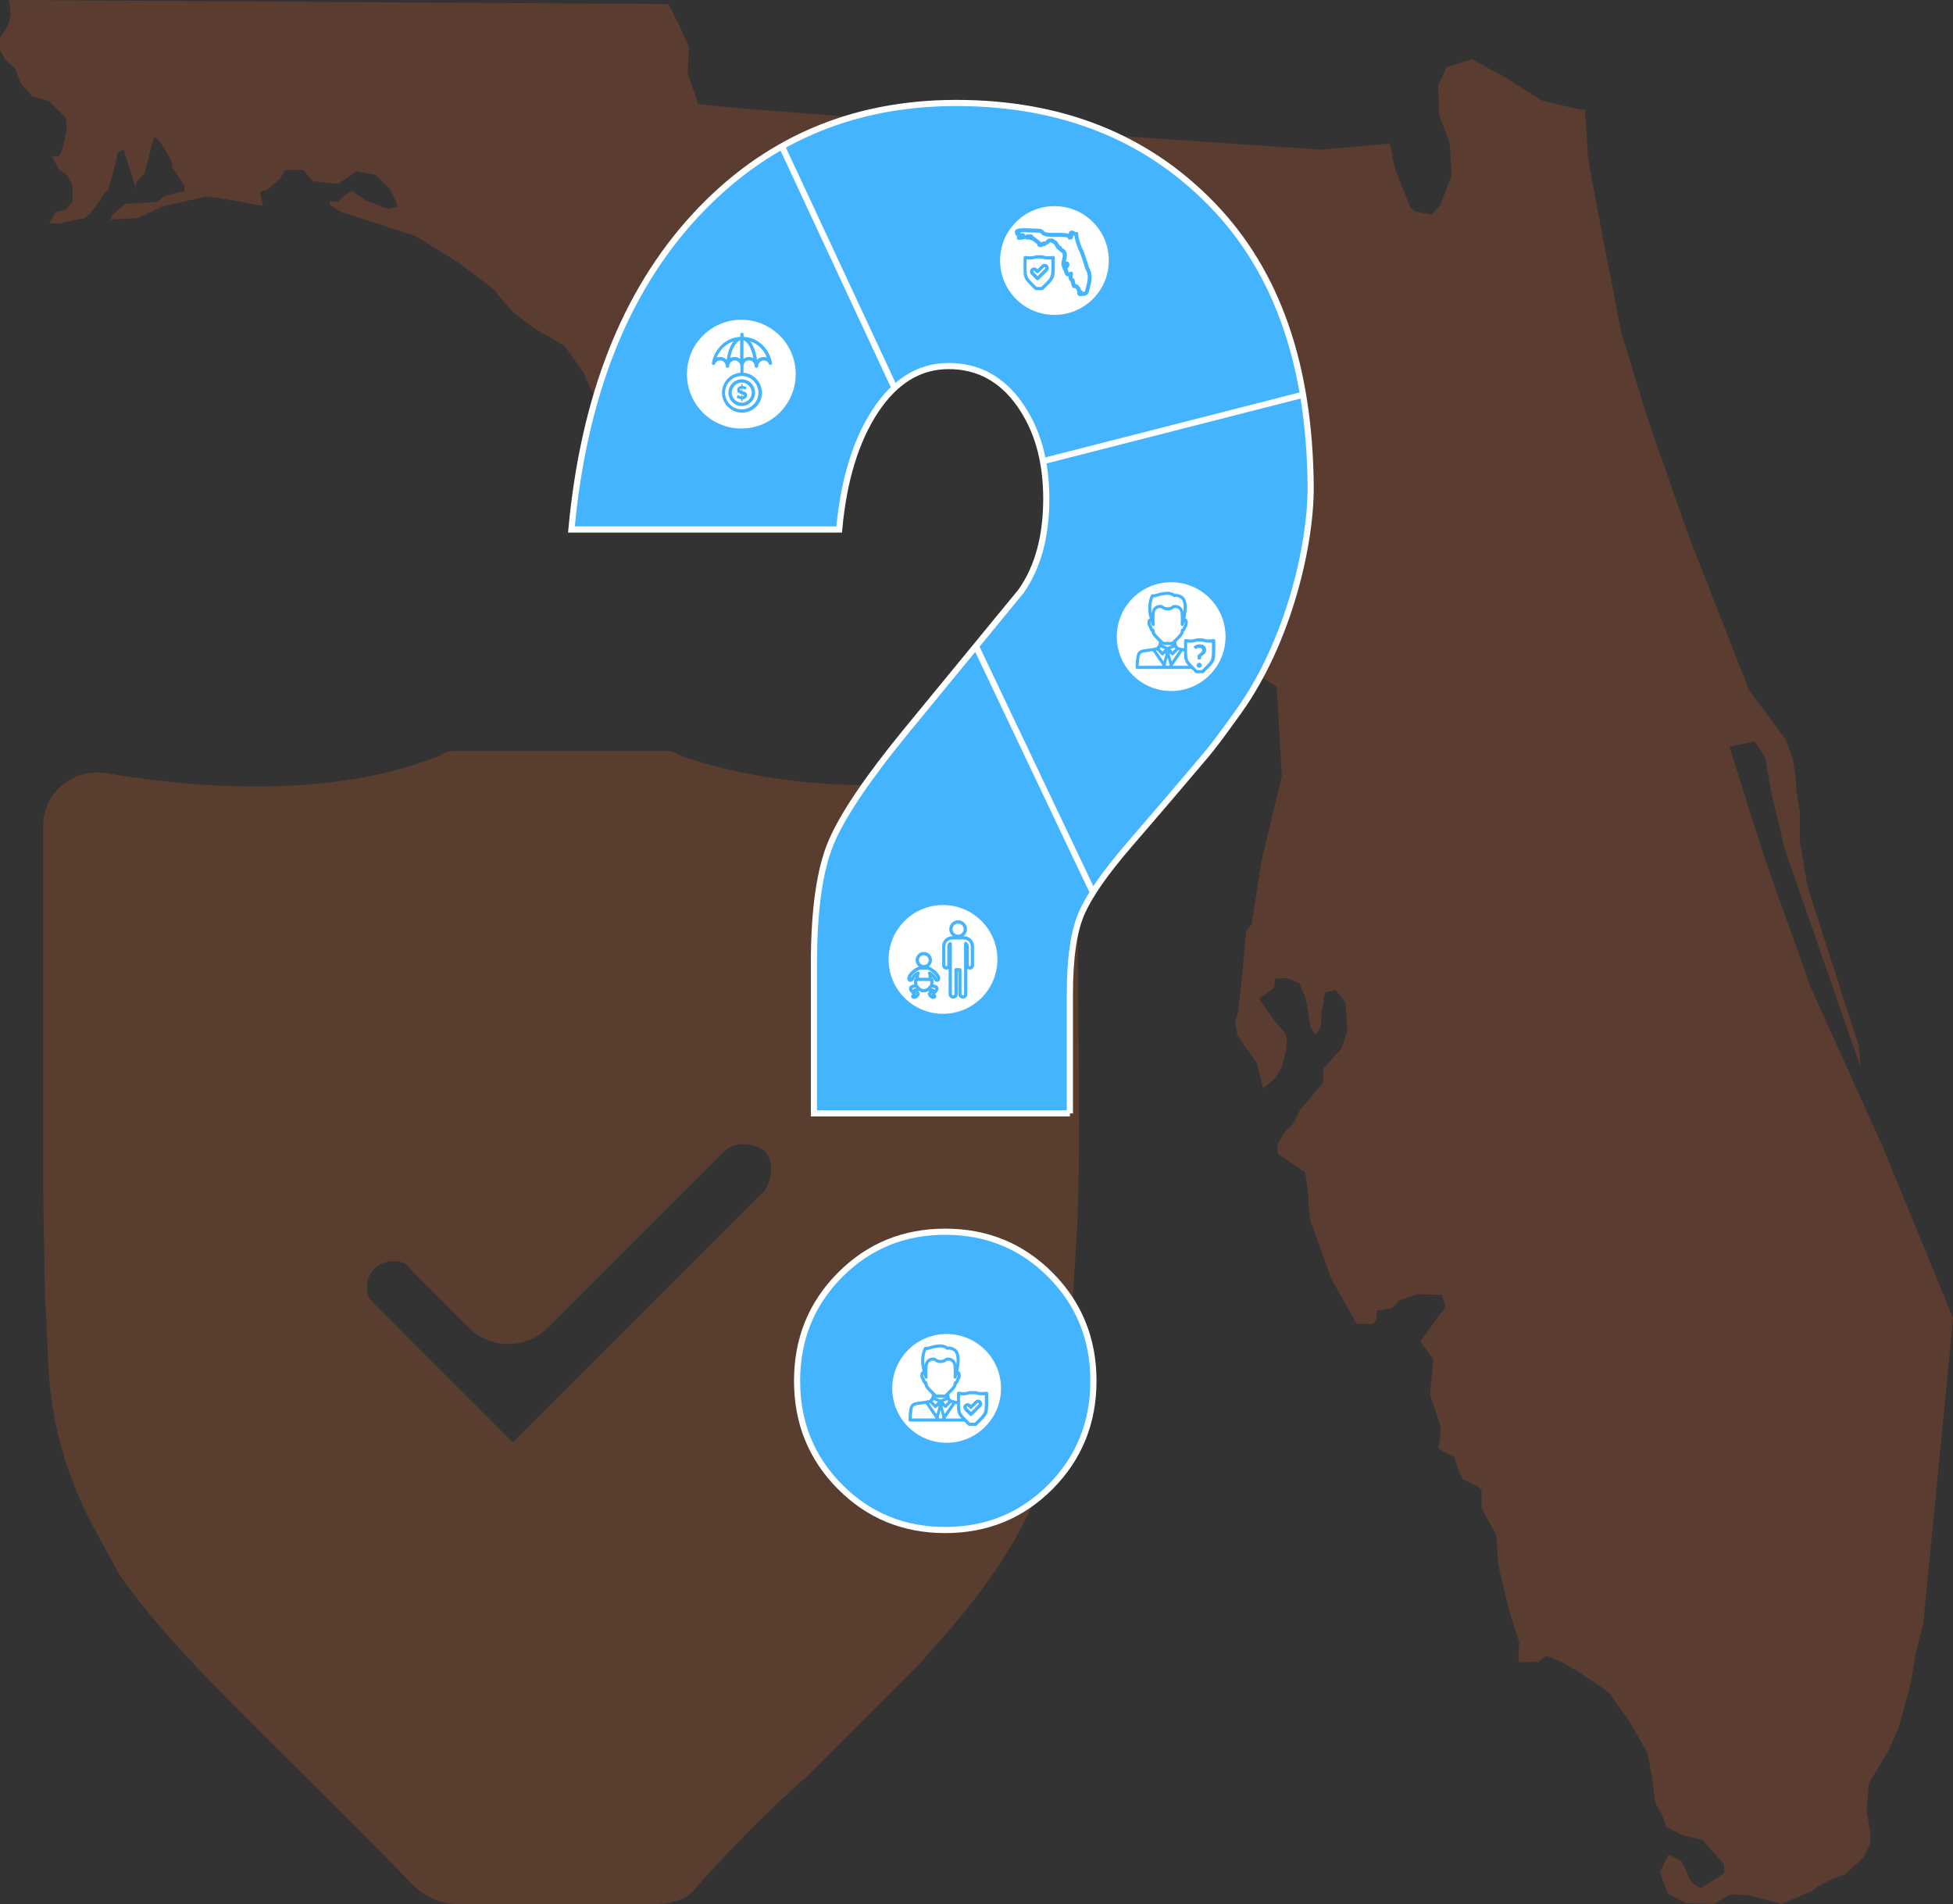 <svg width="952" height="928" viewBox="0 0 952 928" fill="none" xmlns="http://www.w3.org/2000/svg">
<rect x="0" y="0" width="952" height="928" fill="#333333" stroke="none"/>
<g opacity="0.2">
<path d="M100.16 128.73C100.28 129.1 100.38 129.35 100.38 129.35L100.16 128.73Z" fill="#F36522"/>
<path d="M918.041 559.617L882.783 481.518L860.213 418.405L843.048 363.967L855.267 361.34L860.443 369.235L863.26 385.541L869.844 413.414L906.98 520.178L906.041 509.655L881.124 432.336L877.367 410.246V395.524C877.367 395.524 875.489 386.057 875.489 382.373C875.489 378.69 873.611 368.695 873.611 368.695L870.324 360.284L852.461 336.094L822.837 260.359L803.565 205.129L790.396 162.522L783.342 126.226C783.342 126.226 773.941 78.363 773.941 75.208C773.941 72.052 772.532 53.646 772.532 53.646L766.418 52.59L751.371 48.907L733.977 37.856L717.521 28.917L705.303 32.6L701.066 41.539L701.536 56.262L706.711 69.94L707.65 85.718L702.005 99.925L697.769 104.664L689.776 103.08L687.428 100.981L679.905 82.047L677.557 69.952L643.708 72.928C643.708 72.928 340.002 52.59 340.002 50.49C340.002 48.391 335.295 36.284 335.295 36.284C335.295 36.284 335.765 24.717 335.765 23.133C335.765 21.55 325.894 1.98 325.894 1.98L4.313 0L5.252 6.839C5.252 6.839 4.783 8.411 4.313 10.787C3.844 13.162 0 18.154 0 18.154V24.465L2.632 29.193L7.381 33.404L10.198 40.771L15.604 46.819L24.066 49.447L32.059 57.342L32.528 62.597C32.528 62.597 30.65 74.692 28.772 75.748C26.894 76.803 25.016 75.748 25.016 75.748L28.772 82.587L32.528 85.215L35.345 90.47V98.365L32.059 102.049L26.883 103.632L24.066 108.888H28.772L41.46 106.26L43.808 104.16C43.808 104.16 49.453 97.321 49.922 95.749C50.392 94.177 52.74 92.594 52.74 92.594C52.74 92.594 56.976 77.871 56.976 76.287V74.704L60.263 72.94L66.607 92.882C66.279 91.73 65.832 89.51 66.847 88.37C68.256 86.786 70.603 84.159 70.603 84.159L73.421 72.928L74.829 67.852C74.829 67.852 75.299 64.337 80.474 72.928C85.65 81.519 83.761 81.003 83.761 81.003L89.876 90.47V93.098L79.765 95.725L76.707 98.353L60.962 99.409L54.618 104.928L53.908 107.028L67.306 106.236L79.055 100.717C79.055 100.717 97.388 96.505 99.507 95.977C101.625 95.449 113.843 97.813 115.722 98.077C117.6 98.341 128.18 100.441 128.18 100.441L126.772 93.602C131.707 91.238 126.772 95.437 131.707 91.238L136.643 87.026L138.99 82.815H147.693L152.628 88.334L164.618 89.654L173.79 83.607L182.962 85.178L189.775 91.754L193.302 98.857V100.957L188.836 101.749L178.725 97.801L171.442 93.062L167.686 95.425L165.098 98.317H160.861L160.621 99.637L165.797 103.056L202.704 115.151C202.704 115.151 222.446 127.246 223.155 127.774C223.865 128.302 241.259 141.188 241.489 141.98C241.729 142.772 250.191 152.239 250.191 152.239L260.062 159.87L269.704 165.389L275.109 168.545L284.51 181.696L287.327 188.271L291.564 196.682L292.503 206.677L291.095 208.249C291.095 208.249 291.564 211.932 292.503 212.196C293.442 212.46 301.435 212.988 301.435 212.988L311.077 215.556L313.195 217.452L313.435 208.249C313.435 208.249 316.023 206.677 316.722 206.677C317.421 206.677 324.944 211.932 327.062 208.777L329.181 205.621C329.181 205.621 331.998 196.946 336.464 194.318C340.93 191.691 343.277 190.623 343.277 190.623L345.155 197.474L345.625 202.993C345.625 202.993 355.496 197.738 356.435 197.21C357.374 196.682 381.112 179.332 381.112 179.332L398.976 171.437L408.378 175.648C408.378 175.648 410.725 177.22 410.965 175.384C411.206 173.549 408.618 164.598 408.618 164.598L405.56 154.867L412.145 147.763L427.421 146.18L433.066 148.543L445.055 145.652L448.811 144.596L457.274 146.18L459.621 154.591C459.621 154.591 471.61 159.066 473.489 160.11C475.367 161.166 494.41 169.049 494.41 169.049L505.689 183.255L508.277 196.934L516.27 206.929L523.553 212.448L524.962 213.768L526.61 217.452L530.847 244.281L543.775 245.864C543.775 245.864 554.356 250.604 554.585 251.384C554.815 252.164 561.399 264.534 561.399 264.534L571.739 277.157C571.739 277.157 577.144 284.788 577.144 286.624C577.144 288.46 586.546 294.771 586.546 294.771L593.829 292.407L602.051 296.355L609.804 312.133L614.029 329.231L622.263 334.75L624.85 378.138L614.979 419.425L610.044 450.718L607.456 453.609L604.639 484.11L603.46 493.841L602.051 498.052L603.23 504.627L606.048 508.839L612.632 518.042L615.689 530.401L621.564 525.661C621.564 525.661 624.621 520.406 624.85 519.614C625.08 518.822 626.969 511.983 626.969 511.983C626.969 511.983 627.438 505.671 626.728 504.088C626.019 502.504 623.442 500.404 621.083 497.248C618.736 494.093 613.8 486.725 613.8 486.725L621.083 481.47L621.553 476.995L627.111 476.731L633.302 479.094L636.588 486.989L638.707 500.14L640.825 504.088C642.474 503.56 643.883 500.14 643.883 500.14L644.123 493.565L646.001 483.57L651.176 482.514L655.883 488.825L656.822 502.24L654.005 510.915L645.073 520.91C645.073 520.91 645.313 526.957 644.603 528.013C643.893 529.069 633.793 540.899 633.793 540.899L630.037 548.267L626.281 551.686L622.754 557.733C622.754 557.733 622.284 562.209 623.693 562.989C625.101 563.781 636.152 571.4 636.152 571.4L637.8 582.451V587.706L638.74 595.073L649.08 623.474L661.299 645.3H669.291L670.94 642.936L671.18 638.724L678.464 637.669L682.22 633.721L690.442 630.829L702.901 631.093L704.549 637.141L692.331 653.711L698.206 661.858L698.675 663.178L697.026 679.484L702.202 695.262L701.962 701.573L701.023 705.521C701.023 705.521 702.431 707.105 703.141 707.357C703.851 707.621 709.015 710.248 709.015 710.248L710.195 714.724L713.012 721.035L720.764 724.719L722.173 726.039V735.11L729.347 748.128L730.406 763.115L735.691 785.204L740.626 800.586C740.626 800.586 739.567 809.657 740.626 810.053C741.686 810.449 745.562 810.053 745.562 810.053H749.799L753.675 806.898L761.078 810.053L768.132 814.001C768.132 814.001 784.707 824.656 785.057 825.831C785.406 827.019 793.868 838.454 793.868 838.454L803.04 854.232L805.159 865.667L806.917 878.686L810.444 885.393L812.202 890.516L820.315 894.464L829.836 896.828L840.417 908.658V913.002C840.417 913.002 829.836 920.105 828.777 920.105C827.718 920.105 824.191 917.345 823.492 915.365C822.782 913.398 819.616 907.086 819.616 907.086L813.272 903.931L809.046 912.606L812.922 922.865L821.734 927.604L835.481 928L843.594 923.261L852.057 923.656L868.272 928L883.438 921.689C883.438 921.689 884.847 919.721 890.143 917.345L895.428 914.982L899.664 913.41L908.476 905.131L911.654 898.423V893.684L909.896 882.249L910.955 869.231L920.826 852.66L925.412 842.402L928.229 832.143L931.406 820.312L933.874 805.722L935.632 798.618L937.39 792.307L948.32 681.068L952 642.408L917.998 559.569L918.041 559.617Z" fill="#F36522"/>
</g>
<path opacity="0.2" d="M525.085 402.604C525.085 385.381 510 372.447 494.929 376.763C430.299 387.525 374.304 383.223 331.209 368.145C329.063 366 324.759 366 322.587 366H223.497C221.352 366 217.034 366 214.876 368.145C171.794 385.368 115.786 387.525 51.156 376.763C33.926 374.618 21 387.525 21 402.604V579.174L21.951 632.924C22.735 644.675 23.107 655.579 23.57 665.854C24.829 693.429 32.551 720.259 45.708 744.52L57.619 766.508C85.617 807.401 128.712 844.004 201.937 919.382C206.241 923.685 214.863 928 221.326 928H320.416C326.879 928 335.488 925.855 339.805 919.382C359.194 897.857 376.424 880.634 393.654 865.556L447.504 811.729C490.586 764.35 512.133 732.062 520.742 667.472L525.046 598.568C527.192 551.201 525.046 488.757 525.046 402.629L525.085 402.604ZM372.685 580.304L249.902 703.036L183.126 636.276C178.822 631.973 178.822 629.816 178.822 627.658C178.822 621.198 183.126 614.75 191.748 614.75C193.907 614.75 198.224 614.75 200.37 619.04L228.367 647.026C239.147 657.788 256.378 657.788 267.145 647.026L353.309 560.911C357.613 556.596 366.222 556.596 372.698 560.911C377.002 565.201 377.002 573.818 372.698 580.292L372.685 580.304Z" fill="#F36522"/>
<path d="M521.52 542.67H396.75V469.82C396.75 443.28 399.62 423.36 405.36 410.08C411.1 396.8 423.28 378.84 441.88 356.17L497.71 288.18C505.91 276.53 510.02 261.47 510.02 243.02C510.02 224.57 505.64 209.18 496.88 196.87C488.12 184.56 476.63 178.41 462.41 178.41C448.19 178.41 436.28 185.71 426.7 200.27C417.12 214.85 411.24 234.11 409.06 258.07H278.54C284.55 193.32 304.53 142.49 338.46 105.56C372.39 68.65 414.93 50.19 466.1 50.19C517.27 50.19 558.85 66.71 590.87 99.74C622.88 132.77 638.33 178.42 638.89 236.7C639.17 265.49 628.04 312.81 604 346.47C594.93 359.17 590.73 364.6 588 367.84C574.86 383.37 562.41 397.95 550.64 411.55C538.88 425.16 531.08 436.34 527.26 445.08C523.42 453.82 521.52 466.93 521.52 484.4V542.68V542.67ZM409.47 724.67C395.51 710.63 388.54 693.41 388.54 673.04C388.54 652.67 395.51 635.45 409.47 621.41C423.42 607.37 440.53 600.34 460.77 600.34C481.01 600.34 498.11 607.37 512.07 621.41C526.02 635.45 533 652.67 533 673.04C533 693.41 526.01 710.63 512.07 724.67C498.11 738.71 481.01 745.73 460.77 745.73C440.53 745.73 423.41 738.71 409.47 724.67Z" fill="#45B4FE" stroke="white" stroke-width="3" stroke-miterlimit="10"/>
<path d="M436 189L381 71" stroke="white" stroke-width="3" stroke-miterlimit="10"/>
<path d="M509.5 224.5L635.05 192.42" stroke="white" stroke-width="3" stroke-miterlimit="10"/>
<path d="M475.5 314.5L533 435.5" stroke="white" stroke-width="3" stroke-miterlimit="10"/>
<path d="M461.44 704.18C476.617 704.18 488.92 691.877 488.92 676.7C488.92 661.523 476.617 649.22 461.44 649.22C446.263 649.22 433.96 661.523 433.96 676.7C433.96 691.877 446.263 704.18 461.44 704.18Z" fill="white" stroke="#45B4FE" stroke-width="1.94" stroke-miterlimit="10"/>
<path d="M470.42 691.43V691.37H461.08L461.01 691.13L465.71 684.23C466.18 684.31 466.7 684.39 467.27 684.47L467.54 684.51V682.99L467.33 682.96C466.64 682.87 466.04 682.77 465.5 682.67C464.61 682.5 463.95 682.31 463.54 682.11L463.04 681.44C463.02 681.37 462.99 681.31 462.97 681.23C462.85 680.8 462.76 680.24 462.72 679.63L462.8 679.56C464.64 677.79 466.17 676.23 466.28 675.01L466.31 674.68C466.6 674.56 466.96 674.28 467.18 673.64L467.25 673.45C467.47 672.82 467.49 672.76 467.88 672.14C468.4 671.31 468.47 669.76 468.02 668.94C467.82 668.58 467.52 668.35 467.16 668.27C467.28 667.69 467.37 667.13 467.44 666.62C468.37 661.14 467.55 658.04 464.85 656.85C464 656.48 463.21 656.29 462.5 656.29C462.3 656.29 462.1 656.31 461.93 656.34C461.31 655.84 460.2 655.25 458.34 655.25C457.89 655.25 457.41 655.28 456.91 655.35C454.91 655.62 453.78 655.98 452.96 656.24C452.17 656.49 451.82 656.59 451.28 656.46C450.96 656.38 450.62 656.53 450.45 656.82C450.38 656.95 449.72 658.13 449.41 659.64C448.79 662.63 448.89 665.38 449.74 668.28C449.4 668.37 449.12 668.6 448.93 668.94C448.48 669.76 448.55 671.31 449.07 672.14C449.46 672.75 449.48 672.82 449.7 673.46L449.76 673.63C449.98 674.27 450.35 674.55 450.63 674.67C450.64 674.79 450.65 674.9 450.66 675C450.77 676.22 452.3 677.78 454.14 679.55L454.22 679.63C454.19 680.18 454.11 680.69 454.01 681.1L453.18 682.21C452.77 682.37 452.18 682.53 451.44 682.67C451.03 682.75 450.58 682.83 450.06 682.9L447.84 683.18C444.13 683.61 443.6 684.77 443.18 687.51C442.9 689.36 442.87 691.68 442.87 692.12C442.87 692.32 442.95 692.51 443.09 692.65C443.23 692.79 443.42 692.87 443.62 692.87H470.75L470.4 691.43H470.42ZM459.67 685.37L460.31 686.03C460.44 686.17 460.64 686.25 460.85 686.25C461.06 686.25 461.25 686.17 461.39 686.03L463.63 683.74C463.79 683.79 463.95 683.84 464.13 683.89L460.48 689.24L459.45 685.58L459.67 685.38V685.37ZM460.3 683.67L459.81 683.24L461.83 682.4C461.88 682.5 461.93 682.58 461.98 682.66C462 682.69 462.02 682.72 462.04 682.75C462.1 682.83 462.16 682.91 462.24 683L460.84 684.44L460.54 684.13C460.51 683.96 460.43 683.8 460.3 683.68V683.67ZM457.11 683.26L455.97 684.43L454.64 683.07L454.7 683.01C454.78 682.92 454.86 682.83 454.94 682.71L454.98 682.65C455.03 682.58 455.07 682.5 455.12 682.41L457.1 683.27L457.11 683.26ZM456.51 686.03L457.2 685.32L457.49 685.63L456.48 689.24L452.83 683.89C452.97 683.85 453.1 683.82 453.22 683.78L455.42 686.04C455.55 686.18 455.75 686.26 455.95 686.26C456.16 686.26 456.35 686.18 456.49 686.04L456.51 686.03ZM451.24 673.25C451.24 673.25 451.21 673.18 451.19 673.13L451.13 672.96C450.88 672.24 450.82 672.07 450.35 671.32C450.12 670.95 450.11 670.17 450.18 669.81C450.42 670.68 450.63 671.3 450.69 671.48C450.8 671.78 451.09 671.97 451.41 671.97C451.82 671.97 452.16 671.63 452.16 671.22C452.16 671.17 452.16 671.1 452.14 671.06C452.1 670.52 451.84 666.26 452.48 664.62C452.87 663.62 453.95 663.16 454.79 663.16C455.13 663.16 455.43 663.24 455.56 663.37C456.47 664.24 457.81 664.34 458.34 664.34C458.41 664.34 458.46 664.34 458.48 664.34C458.51 664.34 458.56 664.34 458.63 664.34C459.16 664.34 460.5 664.25 461.41 663.37C461.54 663.24 461.84 663.16 462.18 663.16C462.9 663.16 463.66 663.49 464.11 663.99L464.41 664.43C464.44 664.49 464.47 664.55 464.5 664.61C465.18 666.35 464.83 671.11 464.83 671.16C464.8 671.53 465.05 671.87 465.42 671.95C465.79 672.03 466.16 671.82 466.29 671.46C466.35 671.29 466.56 670.68 466.79 669.83C466.85 670.2 466.86 670.93 466.63 671.3C466.16 672.04 466.09 672.22 465.85 672.93L465.79 673.11C465.79 673.11 465.76 673.2 465.74 673.23C465.56 673.21 465.36 673.26 465.21 673.37C465.04 673.5 464.92 673.69 464.9 673.9C464.86 674.26 464.83 674.58 464.81 674.83C464.74 675.59 462.67 677.58 461.78 678.44C461.35 678.85 460.99 679.2 460.77 679.45C460.59 679.65 460.33 679.75 459.94 679.75C459.74 679.75 459.55 679.73 459.39 679.71C459.27 679.7 459.17 679.68 459.1 679.68L458.52 679.65H458.5H458.46L457.9 679.68C457.82 679.68 457.72 679.69 457.6 679.71C457.44 679.73 457.25 679.75 457.06 679.75C456.67 679.75 456.41 679.66 456.23 679.45C456.02 679.21 455.69 678.89 455.23 678.45L455.21 678.43C454.33 677.58 452.26 675.59 452.19 674.83C452.17 674.58 452.14 674.26 452.1 673.9C452.08 673.69 451.97 673.49 451.79 673.37C451.64 673.26 451.45 673.21 451.26 673.23L451.24 673.25ZM466.16 665.03C466.09 664.65 466 664.33 465.89 664.07C465.84 663.95 465.79 663.84 465.72 663.71C465.71 663.68 465.69 663.66 465.67 663.63L465.32 663.12C465.32 663.12 465.29 663.08 465.27 663.06C464.53 662.2 463.34 661.66 462.17 661.66C461.42 661.66 460.78 661.88 460.36 662.29C459.83 662.8 458.9 662.84 458.62 662.84C458.56 662.84 458.53 662.84 458.51 662.84C458.48 662.84 458.45 662.84 458.42 662.84C458.4 662.84 458.37 662.84 458.32 662.84C458.05 662.84 457.11 662.8 456.58 662.29C456.16 661.89 455.51 661.66 454.77 661.66C453.44 661.66 451.71 662.42 451.06 664.08C450.9 664.49 450.77 665.04 450.69 665.72C450.39 663.81 450.45 661.95 450.87 659.93C451.04 659.11 451.34 658.38 451.52 658C452.19 658.04 452.78 657.86 453.4 657.66C454.16 657.42 455.21 657.09 457.1 656.83C457.53 656.77 457.95 656.74 458.33 656.74C460.05 656.74 460.85 657.32 461.17 657.67C461.34 657.85 461.59 657.94 461.83 657.9C461.91 657.89 461.98 657.87 462.04 657.84C462.16 657.79 462.82 657.59 464.24 658.22C465.37 658.72 466.76 659.97 466.14 665.05L466.16 665.03ZM461.37 680.91L461.18 680.99C461.24 680.96 461.3 680.92 461.36 680.89V680.91H461.37ZM455.61 680.89C456.01 681.14 456.5 681.27 457.05 681.27C457.33 681.27 457.59 681.24 457.77 681.22H457.84C457.89 681.22 457.93 681.21 457.96 681.21L458.48 681.18L459.03 681.21C459.03 681.21 459.11 681.21 459.21 681.23C459.4 681.25 459.65 681.29 459.94 681.29C460.3 681.29 460.62 681.24 460.92 681.13L458.43 682.2L455.61 680.98C455.61 680.98 455.62 680.93 455.62 680.9L455.61 680.89ZM458.45 684.45L458.25 684.24L458.41 684.08L458.62 684.3L458.45 684.46V684.45ZM459.41 690.81L459.03 691.36H457.94L457.56 690.81L458.48 687.27L459.4 690.81H459.41ZM444.4 691.37C444.42 690.51 444.49 688.97 444.68 687.73C445.01 685.58 445.09 685 448.03 684.66L448.26 684.63C448.54 684.6 448.88 684.56 449.26 684.51C450.01 684.42 450.66 684.32 451.25 684.22L455.95 691.12L455.88 691.36H444.39L444.4 691.37Z" fill="#45B4FE"/>
<path d="M472.731 689.91C473.061 690.24 473.581 690.24 473.901 689.91L478.191 685.62C478.971 684.84 478.971 683.54 478.191 682.76C477.411 681.98 476.111 681.98 475.331 682.76L473.311 684.78L473.051 684.52C472.661 684.13 472.141 683.93 471.621 683.93C470.511 683.93 469.601 684.84 469.601 685.95C469.601 686.47 469.801 686.99 470.191 687.38L472.731 689.92V689.91ZM471.561 685.49C471.631 685.49 471.761 685.49 471.821 685.62L472.671 686.47C473.001 686.8 473.521 686.8 473.841 686.47L476.441 683.87C476.571 683.74 476.831 683.74 477.031 683.87C477.161 684 477.161 684.26 477.031 684.46L473.321 688.17L471.301 686.15C471.171 686.02 471.171 685.95 471.171 685.89C471.171 685.69 471.301 685.5 471.561 685.5V685.49Z" fill="#45B4FE"/>
<path d="M467.98 680.02C469.8 680.22 471.36 680.02 472.66 679.56H475.391C476.691 680.02 478.251 680.15 480.081 680.02C480.081 687.76 480.21 688.22 477.93 690.63C477.15 691.48 476.3 692.26 475.13 693.43H472.79C469.93 690.44 468.76 689.59 468.3 688.09C467.91 686.66 467.91 684.45 467.97 680.02H467.98ZM481.711 685.03C481.771 683.6 481.711 681.71 481.711 679.11C481.711 678.59 481.25 678.2 480.8 678.33C478.85 678.66 477.16 678.53 475.85 678.07C475.79 678.01 475.651 678.01 475.591 678.01H472.6C472.54 678.01 472.401 678.01 472.341 678.07C471.041 678.59 469.351 678.66 467.391 678.33C466.871 678.27 466.48 678.66 466.48 679.11V684.45L466.51 686.07C466.53 686.43 466.54 686.75 466.56 687.07C466.6 687.9 466.83 688.71 467.23 689.45L467.591 690.11C468.441 691.35 469.741 692.45 471.951 694.73C472.081 694.86 472.34 694.99 472.54 694.99H475.531C475.731 694.99 475.99 694.93 476.12 694.73C476.71 694.08 477.23 693.56 477.75 693.1L479.38 691.47C480.68 690.04 481.331 689.06 481.591 687.11L481.72 685.03H481.711Z" fill="#45B4FE"/>
<path d="M361.36 209.83C376.537 209.83 388.84 197.527 388.84 182.35C388.84 167.173 376.537 154.87 361.36 154.87C346.183 154.87 333.88 167.173 333.88 182.35C333.88 197.527 346.183 209.83 361.36 209.83Z" fill="white" stroke="#45B4FE" stroke-width="1.94" stroke-miterlimit="10"/>
<path d="M362.989 190.98C362.469 190.78 361.949 190.65 361.879 190.65V189.41C362.079 189.41 362.209 189.48 362.399 189.54C362.659 189.61 362.989 189.74 363.179 189.87C363.239 189.93 363.309 189.93 363.309 190L363.959 188.76C363.699 188.63 363.439 188.5 363.049 188.37C362.719 188.24 362.329 188.17 361.939 188.11V187.2H361.349V188.11C360.499 188.17 359.789 188.57 359.459 189.35C359.329 189.61 359.329 189.87 359.329 190.2C359.329 190.85 359.589 191.31 360.309 191.63C360.769 191.89 361.289 191.96 361.479 192.02V193.19C361.279 193.19 361.089 193.13 360.829 193.06C360.499 192.93 360.179 192.8 359.919 192.6C359.789 192.54 359.719 192.47 359.719 192.47L359.069 193.77C359.719 194.23 360.569 194.49 361.349 194.55V195.59H361.939V194.55C362.199 194.55 362.529 194.48 362.789 194.42C363.049 194.36 363.249 194.22 363.509 194.09C363.709 193.96 363.899 193.76 363.969 193.5C364.099 193.24 364.169 192.98 364.169 192.65C364.169 192.39 364.109 192.13 364.039 191.93C363.839 191.47 363.519 191.15 362.999 190.95L362.989 190.98ZM361.429 190.46C361.229 190.39 361.039 190.33 360.969 190.26C360.839 190.19 360.839 190.06 360.839 189.93C360.839 189.6 361.039 189.47 361.489 189.41L361.429 190.45V190.46ZM361.889 193.2V192.16C362.089 192.23 362.279 192.29 362.409 192.42C362.539 192.49 362.609 192.62 362.609 192.81C362.539 193.07 362.349 193.2 361.889 193.2Z" fill="#45B4FE"/>
<path d="M362.41 181.68V178.3C362.48 176.8 363.71 175.63 365.14 175.63C366.25 175.63 367.22 176.35 367.61 177.32C367.61 177.367 367.63 177.41 367.67 177.45C367.8 177.78 367.87 178.1 367.87 178.49C367.87 178.95 368.26 179.27 368.72 179.27C369.18 179.27 369.57 178.88 369.57 178.49C369.57 176.93 370.81 175.69 372.3 175.69C373.41 175.69 374.38 176.34 374.77 177.38C374.9 177.77 375.36 177.97 375.75 177.84C376.14 177.71 376.4 177.32 376.34 176.93C375.04 170.03 369.64 164.5 362.48 164.18V163.01C362.48 162.55 362.09 162.16 361.63 162.16C361.17 162.16 360.85 162.55 360.85 163.01V164.18C353.69 164.57 348.29 170.1 346.99 176.93C346.92 177.32 347.19 177.71 347.58 177.84C347.97 177.97 348.43 177.78 348.56 177.38C349.08 176.14 350.38 175.43 351.68 175.75C352.92 176.08 353.76 177.18 353.76 178.48C353.76 178.94 354.15 179.26 354.61 179.26C355.07 179.26 355.46 178.87 355.46 178.48C355.46 178.09 355.53 177.76 355.66 177.44C355.66 177.38 355.72 177.38 355.72 177.31C356.18 176.33 357.09 175.68 358.19 175.68C359.69 175.68 360.92 176.92 360.92 178.48V181.67C355.91 182.06 351.94 186.29 351.94 191.37C351.94 196.77 356.3 201.13 361.7 201.13C367.1 201.13 371.46 196.77 371.46 191.37C371.33 186.29 367.43 182.06 362.42 181.67L362.41 181.68ZM362.41 174.98V165.87C363.45 166.2 364.49 167.24 365.34 168.8C366.19 170.36 366.84 172.31 367.23 174.59C365.67 173.68 363.78 173.81 362.41 174.98ZM373.86 174.33C372.23 173.68 370.28 174 369.04 175.44C368.58 172.38 367.61 168.8 365.72 166.4C369.36 167.57 372.36 170.5 373.85 174.34L373.86 174.33ZM349.33 174.26C350.89 170.49 353.82 167.62 357.53 166.39C355.64 168.8 354.67 172.38 354.21 175.37C352.97 174.07 351.02 173.61 349.33 174.26ZM355.97 174.52C356.36 172.24 357.01 170.29 357.92 168.73C358.77 167.17 359.81 166.19 360.78 165.87V174.98C359.41 173.81 357.53 173.68 355.96 174.52H355.97ZM361.56 199.51C357.07 199.51 353.43 195.87 353.43 191.38C353.43 186.89 357.14 183.25 361.56 183.25C365.98 183.25 369.69 186.89 369.69 191.38C369.69 195.87 366.05 199.51 361.56 199.51Z" fill="#45B4FE"/>
<path d="M361.56 184.87C357.98 184.87 355.05 187.8 355.05 191.38C355.05 194.96 357.98 197.89 361.56 197.89C365.14 197.89 368.07 194.96 368.07 191.38C368.07 187.8 365.21 184.87 361.56 184.87ZM361.56 196.25C358.89 196.25 356.68 194.04 356.68 191.37C356.68 188.7 358.89 186.49 361.56 186.49C364.23 186.49 366.44 188.7 366.44 191.37C366.44 194.04 364.29 196.25 361.56 196.25Z" fill="#45B4FE"/>
<path d="M459.68 495.1C474.857 495.1 487.16 482.797 487.16 467.62C487.16 452.443 474.857 440.14 459.68 440.14C444.503 440.14 432.2 452.443 432.2 467.62C432.2 482.797 444.503 495.1 459.68 495.1Z" fill="white" stroke="#45B4FE" stroke-width="1.94" stroke-miterlimit="10"/>
<path d="M455.02 472.35C454.82 472.17 453.9 471.43 452.72 471.13C453.68 470.4 454.3 469.26 454.3 467.97C454.3 465.77 452.51 463.98 450.31 463.98C448.11 463.98 446.32 465.77 446.32 467.97C446.32 469.26 446.95 470.4 447.9 471.13C446.71 471.42 445.8 472.17 445.61 472.34C442.6 474.5 442.29 476.23 442.27 476.7C442.19 477.42 442.51 478.29 443.38 478.51C443.52 478.54 443.65 478.56 443.79 478.56C444.47 478.56 444.98 478.13 445.22 477.76C445.23 477.74 445.25 477.71 445.26 477.69C445.54 477.14 445.9 476.63 446.35 476.17C446.35 476.38 446.35 476.56 446.36 476.72C445.93 476.91 445.69 477.24 445.61 477.53C445.42 478.11 445.5 479.04 445.61 479.79C445.32 479.86 444.96 479.95 444.51 480.08C444.24 480.16 443.59 480.4 443.26 481.08C443.1 481.42 442.97 481.97 443.28 482.73C443.39 482.99 443.67 483.33 444.33 484.1C444.45 484.24 444.59 484.4 444.7 484.53C444.65 484.6 444.58 484.68 444.52 484.76L444.4 484.92C443.96 485.48 444.15 485.98 444.25 486.17C444.57 486.76 445.34 486.92 445.96 486.87C446.97 486.79 448.32 485.38 448.32 484.4C448.32 484 448.07 483.55 447.57 483.01C447.65 482.97 447.72 482.92 447.79 482.88C448.94 483.69 449.93 483.69 450.27 483.65C450.65 483.69 451.65 483.69 452.8 482.88C452.87 482.93 452.95 482.97 453.02 483.01C452.52 483.55 452.27 484.01 452.27 484.4C452.27 485.38 453.61 486.79 454.62 486.87C454.69 486.87 454.77 486.87 454.84 486.87C455.54 486.87 456.08 486.61 456.32 486.16C456.4 486.01 456.63 485.49 456.17 484.91L456.01 484.71C455.97 484.66 455.91 484.59 455.87 484.53C455.97 484.41 456.09 484.27 456.21 484.13L456.24 484.09C456.9 483.32 457.19 482.98 457.29 482.72C457.6 481.97 457.47 481.41 457.31 481.07C456.98 480.4 456.33 480.15 456.06 480.07C455.62 479.94 455.26 479.85 454.96 479.78C455.08 479.03 455.16 478.1 454.97 477.53C454.89 477.23 454.64 476.9 454.22 476.71C454.22 476.55 454.23 476.37 454.23 476.16C454.68 476.61 455.04 477.12 455.32 477.68C455.33 477.71 455.35 477.73 455.36 477.75C455.57 478.08 456.08 478.55 456.78 478.55C456.91 478.55 457.05 478.53 457.19 478.5C458.06 478.28 458.38 477.41 458.3 476.7C458.28 476.22 457.97 474.49 454.97 472.34L455.02 472.35ZM450.32 470.35C449.01 470.35 447.94 469.28 447.94 467.97C447.94 466.66 449.01 465.59 450.32 465.59C451.63 465.59 452.7 466.66 452.7 467.97C452.7 469.28 451.63 470.35 450.32 470.35ZM454.28 484.88C454.13 484.73 453.99 484.56 453.93 484.44C454 484.34 454.14 484.18 454.32 484C454.17 484.32 454.19 484.62 454.29 484.88H454.28ZM450.49 482.04C450.37 482.01 450.28 482.01 450.16 482.04C450.13 482.04 449.35 482.16 448.34 481.24L447.31 480.08C447.16 479.34 447.08 478.53 447.12 478.17C447.14 478.17 447.16 478.17 447.18 478.17H453.46C453.46 478.17 453.5 478.17 453.52 478.17C453.56 478.53 453.47 479.34 453.32 480.08L452.29 481.24C451.3 482.15 450.51 482.04 450.5 482.04H450.49ZM446.32 484C446.5 484.18 446.63 484.33 446.71 484.43C446.65 484.56 446.51 484.73 446.36 484.88C446.45 484.62 446.48 484.31 446.33 484H446.32ZM446.25 481.29L446.59 481.67C446.42 481.73 446.2 481.78 445.92 481.78C445.58 481.78 445.27 482 445.16 482.32C445.14 482.39 445.12 482.45 445.12 482.52C444.96 482.33 444.81 482.15 444.77 482.09C444.7 481.92 444.7 481.81 444.72 481.77C444.75 481.71 444.87 481.64 444.97 481.61C445.62 481.42 446.01 481.33 446.25 481.28V481.29ZM454.68 481.78C454.41 481.78 454.2 481.73 454.03 481.68L454.38 481.29C454.61 481.34 455 481.43 455.66 481.62C455.75 481.65 455.87 481.71 455.9 481.77C455.92 481.81 455.92 481.92 455.86 482.07C455.82 482.14 455.67 482.33 455.5 482.52C455.5 482.45 455.48 482.39 455.46 482.32C455.35 482 455.04 481.78 454.68 481.78ZM452.51 473.84C452.28 474.13 452.28 474.54 452.51 474.82C452.59 474.94 452.68 475.72 452.66 476.55H447.98C447.95 475.72 448.04 474.95 448.12 474.84C448.35 474.55 448.36 474.14 448.12 473.84C447.89 473.55 447.49 473.45 447.15 473.6C447.06 473.64 445.04 474.59 443.88 476.87C443.88 476.86 443.88 476.85 443.88 476.84C443.88 476.81 443.88 476.79 443.88 476.79C443.88 476.74 444.06 475.42 446.58 473.62C446.61 473.6 446.63 473.58 446.65 473.56C446.66 473.56 447.72 472.61 448.84 472.61H451.77C452.89 472.61 453.95 473.55 453.96 473.56C453.98 473.58 454.01 473.6 454.04 473.62C456.57 475.43 456.73 476.73 456.74 476.76C456.74 476.8 456.74 476.81 456.74 476.86C455.56 474.57 453.55 473.64 453.47 473.6C453.13 473.44 452.73 473.54 452.5 473.83L452.51 473.84Z" fill="#45B4FE"/>
<path d="M469.92 456.31H469.63C470.68 455.52 471.36 454.27 471.36 452.86C471.36 450.48 469.42 448.54 467.04 448.54C464.66 448.54 462.72 450.48 462.72 452.86C462.72 454.27 463.4 455.52 464.45 456.31H464.16C461.46 456.31 459.26 458.51 459.26 461.21V470.52C459.26 471.66 460.19 472.58 461.32 472.58C461.71 472.58 462.09 472.47 462.41 472.27V484.52C462.41 485.75 463.41 486.74 464.63 486.74C465.85 486.74 466.85 485.74 466.85 484.52V473.45H467.1V484.52C467.1 485.75 468.1 486.74 469.32 486.74C470.54 486.74 471.54 485.74 471.54 484.52V472.18C471.89 472.44 472.32 472.58 472.76 472.58C473.9 472.58 474.82 471.65 474.82 470.52V461.21C474.82 458.51 472.62 456.31 469.92 456.31ZM471.15 459.18C470.9 459.03 470.59 459.02 470.34 459.17C470.09 459.31 469.93 459.58 469.93 459.87V484.52C469.93 484.86 469.65 485.14 469.31 485.14C468.97 485.14 468.69 484.86 468.69 484.52V472.65C468.69 472.21 468.33 471.85 467.89 471.85H466.03C465.59 471.85 465.23 472.21 465.23 472.65V484.52C465.23 484.86 464.95 485.14 464.61 485.14C464.27 485.14 463.99 484.86 463.99 484.52V459.96C463.99 459.65 463.82 459.38 463.54 459.24C463.26 459.1 462.94 459.13 462.7 459.32C462.1 459.78 461.75 460.47 461.75 461.21V470.52C461.75 470.77 461.54 470.98 461.29 470.98C461.04 470.98 460.83 470.77 460.83 470.52V461.21C460.83 459.39 462.31 457.91 464.13 457.91H469.9C471.72 457.91 473.2 459.39 473.2 461.21V470.52C473.2 470.77 472.99 470.98 472.74 470.98C472.49 470.98 472.28 470.77 472.28 470.52V461.21C472.28 460.38 471.85 459.62 471.13 459.18H471.15ZM467.03 455.57C465.53 455.57 464.32 454.35 464.32 452.86C464.32 451.37 465.54 450.15 467.03 450.15C468.52 450.15 469.74 451.37 469.74 452.86C469.74 454.35 468.52 455.57 467.03 455.57Z" fill="#45B4FE"/>
<path d="M570.89 337.77C586.067 337.77 598.37 325.467 598.37 310.29C598.37 295.113 586.067 282.81 570.89 282.81C555.713 282.81 543.41 295.113 543.41 310.29C543.41 325.467 555.713 337.77 570.89 337.77Z" fill="white" stroke="#45B4FE" stroke-width="1.94" stroke-miterlimit="10"/>
<path d="M581.11 324.59V324.53H571.77L571.7 324.29L576.4 317.39C576.87 317.47 577.39 317.55 577.96 317.63L578.23 317.67V316.15L578.02 316.12C577.33 316.03 576.73 315.93 576.19 315.83C575.3 315.66 574.64 315.47 574.23 315.27L573.73 314.6C573.71 314.53 573.68 314.47 573.66 314.39C573.54 313.96 573.45 313.4 573.41 312.79L573.49 312.72C575.33 310.95 576.86 309.39 576.97 308.17L577 307.84C577.29 307.72 577.65 307.44 577.87 306.8L577.94 306.61C578.16 305.98 578.18 305.92 578.57 305.3C579.09 304.47 579.16 302.92 578.71 302.1C578.51 301.74 578.21 301.51 577.85 301.43C577.97 300.85 578.06 300.29 578.13 299.78C579.06 294.3 578.24 291.2 575.54 290.01C574.69 289.64 573.9 289.45 573.19 289.45C572.99 289.45 572.79 289.47 572.62 289.5C572 289 570.89 288.41 569.03 288.41C568.58 288.41 568.1 288.44 567.6 288.51C565.6 288.78 564.47 289.14 563.65 289.4C562.86 289.65 562.51 289.75 561.97 289.62C561.65 289.54 561.31 289.69 561.14 289.98C561.07 290.11 560.41 291.29 560.1 292.8C559.48 295.79 559.58 298.54 560.43 301.44C560.09 301.53 559.81 301.76 559.62 302.1C559.17 302.92 559.24 304.47 559.76 305.3C560.15 305.91 560.17 305.98 560.39 306.62L560.45 306.79C560.67 307.43 561.04 307.71 561.32 307.83C561.33 307.95 561.34 308.06 561.35 308.16C561.46 309.38 562.99 310.94 564.83 312.71L564.91 312.79C564.88 313.34 564.8 313.85 564.7 314.26L563.87 315.37C563.46 315.53 562.87 315.69 562.13 315.83C561.72 315.91 561.27 315.99 560.75 316.06L558.53 316.34C554.82 316.77 554.29 317.93 553.87 320.67C553.59 322.52 553.56 324.84 553.56 325.28C553.56 325.48 553.64 325.67 553.78 325.81C553.92 325.95 554.11 326.03 554.31 326.03H581.44L581.09 324.59H581.11ZM570.37 318.53L571.01 319.19C571.14 319.33 571.34 319.41 571.55 319.41C571.76 319.41 571.95 319.33 572.09 319.19L574.33 316.9C574.49 316.95 574.65 317 574.83 317.05L571.18 322.4L570.15 318.74L570.37 318.54V318.53ZM571 316.82L570.51 316.39L572.53 315.55C572.58 315.65 572.63 315.73 572.68 315.81C572.7 315.84 572.72 315.87 572.74 315.9C572.8 315.98 572.86 316.06 572.94 316.15L571.54 317.59L571.24 317.28C571.21 317.11 571.13 316.95 571 316.83V316.82ZM567.8 316.42L566.66 317.59L565.33 316.23L565.39 316.17C565.47 316.08 565.55 315.99 565.63 315.87L565.67 315.81C565.72 315.74 565.76 315.66 565.81 315.57L567.79 316.43L567.8 316.42ZM567.2 319.19L567.89 318.48L568.18 318.79L567.17 322.4L563.52 317.05C563.66 317.01 563.79 316.98 563.91 316.94L566.11 319.2C566.24 319.34 566.44 319.42 566.64 319.42C566.85 319.42 567.04 319.34 567.18 319.2L567.2 319.19ZM561.94 306.41C561.94 306.41 561.91 306.34 561.89 306.29L561.83 306.12C561.58 305.4 561.52 305.23 561.05 304.48C560.82 304.11 560.81 303.33 560.88 302.97C561.12 303.84 561.33 304.46 561.39 304.64C561.5 304.94 561.79 305.13 562.11 305.13C562.52 305.13 562.86 304.79 562.86 304.38C562.86 304.33 562.86 304.26 562.84 304.22C562.8 303.68 562.54 299.42 563.18 297.78C563.57 296.78 564.65 296.32 565.49 296.32C565.83 296.32 566.13 296.4 566.26 296.53C567.17 297.4 568.51 297.5 569.04 297.5C569.11 297.5 569.16 297.5 569.18 297.5C569.21 297.5 569.26 297.5 569.33 297.5C569.86 297.5 571.2 297.41 572.11 296.53C572.24 296.4 572.54 296.32 572.88 296.32C573.6 296.32 574.36 296.65 574.81 297.15L575.11 297.59C575.14 297.65 575.17 297.71 575.2 297.77C575.88 299.51 575.53 304.27 575.53 304.32C575.5 304.69 575.75 305.03 576.12 305.11C576.49 305.19 576.86 304.98 576.99 304.62C577.05 304.45 577.26 303.84 577.49 302.99C577.55 303.36 577.56 304.09 577.33 304.46C576.86 305.2 576.79 305.38 576.55 306.09L576.49 306.27C576.49 306.27 576.46 306.36 576.44 306.39C576.26 306.37 576.06 306.42 575.91 306.53C575.74 306.66 575.62 306.85 575.6 307.06C575.56 307.42 575.53 307.74 575.51 307.99C575.44 308.75 573.37 310.74 572.48 311.6C572.05 312.01 571.69 312.36 571.47 312.61C571.29 312.81 571.03 312.91 570.64 312.91C570.44 312.91 570.25 312.89 570.09 312.87C569.97 312.86 569.87 312.84 569.8 312.84L569.22 312.81H569.2H569.16L568.6 312.84C568.52 312.84 568.42 312.85 568.3 312.87C568.14 312.89 567.95 312.91 567.76 312.91C567.37 312.91 567.11 312.82 566.93 312.61C566.72 312.37 566.39 312.05 565.93 311.61L565.91 311.59C565.03 310.74 562.96 308.75 562.89 307.99C562.87 307.74 562.84 307.42 562.8 307.06C562.78 306.85 562.67 306.65 562.49 306.53C562.34 306.42 562.15 306.37 561.96 306.39L561.94 306.41ZM576.85 298.19C576.78 297.81 576.69 297.49 576.58 297.23C576.53 297.11 576.48 297 576.41 296.87C576.4 296.84 576.38 296.82 576.36 296.79L576.01 296.28C576.01 296.28 575.98 296.24 575.96 296.22C575.22 295.36 574.03 294.82 572.86 294.82C572.11 294.82 571.47 295.04 571.05 295.45C570.52 295.96 569.59 296 569.31 296C569.25 296 569.22 296 569.2 296C569.17 296 569.14 296 569.11 296C569.09 296 569.06 296 569.01 296C568.74 296 567.8 295.96 567.27 295.45C566.85 295.05 566.2 294.82 565.46 294.82C564.13 294.82 562.4 295.58 561.75 297.24C561.59 297.65 561.46 298.2 561.38 298.88C561.08 296.97 561.14 295.11 561.56 293.09C561.73 292.27 562.03 291.54 562.21 291.16C562.88 291.2 563.47 291.02 564.09 290.82C564.85 290.58 565.9 290.25 567.79 289.99C568.22 289.93 568.64 289.9 569.02 289.9C570.74 289.9 571.54 290.48 571.86 290.83C572.03 291.01 572.28 291.1 572.52 291.06C572.6 291.05 572.67 291.03 572.73 291C572.85 290.95 573.51 290.75 574.93 291.38C576.06 291.88 577.45 293.13 576.83 298.21L576.85 298.19ZM572.06 314.07L571.87 314.15C571.93 314.12 571.99 314.08 572.05 314.05V314.07H572.06ZM566.3 314.05C566.7 314.3 567.19 314.43 567.74 314.43C568.02 314.43 568.28 314.4 568.46 314.38H568.53C568.58 314.38 568.62 314.37 568.65 314.37L569.17 314.34L569.72 314.37C569.72 314.37 569.8 314.37 569.9 314.39C570.09 314.41 570.34 314.45 570.63 314.45C570.99 314.45 571.31 314.4 571.61 314.29L569.12 315.36L566.3 314.14C566.3 314.14 566.31 314.09 566.31 314.06L566.3 314.05ZM569.14 317.61L568.94 317.4L569.1 317.24L569.31 317.46L569.14 317.62V317.61ZM570.1 323.97L569.72 324.52H568.63L568.25 323.97L569.17 320.43L570.09 323.97H570.1ZM555.09 324.52C555.11 323.66 555.18 322.12 555.37 320.88C555.7 318.73 555.78 318.15 558.72 317.81L558.95 317.78C559.23 317.75 559.57 317.71 559.95 317.66C560.7 317.57 561.35 317.47 561.94 317.37L566.64 324.27L566.57 324.51H555.08L555.09 324.52Z" fill="#45B4FE"/>
<path d="M578.67 313.18C580.49 313.38 582.05 313.18 583.35 312.72H586.08C587.38 313.18 588.94 313.31 590.77 313.18C590.77 320.92 590.9 321.38 588.62 323.79C587.84 324.64 586.99 325.42 585.82 326.59H583.48C580.62 323.6 579.45 322.75 578.99 321.25C578.6 319.82 578.6 317.61 578.66 313.18H578.67ZM592.4 318.19C592.46 316.76 592.4 314.87 592.4 312.27C592.4 311.75 591.94 311.36 591.49 311.49C589.54 311.82 587.85 311.69 586.54 311.23C586.48 311.17 586.34 311.17 586.28 311.17H583.29C583.23 311.17 583.09 311.17 583.03 311.23C581.73 311.75 580.04 311.82 578.08 311.49C577.56 311.43 577.17 311.82 577.17 312.27V317.61L577.2 319.23C577.22 319.59 577.23 319.91 577.25 320.23C577.29 321.06 577.52 321.87 577.92 322.61L578.28 323.27C579.13 324.51 580.43 325.61 582.64 327.89C582.77 328.02 583.03 328.15 583.23 328.15H586.22C586.42 328.15 586.68 328.09 586.81 327.89C587.4 327.24 587.92 326.72 588.44 326.26L590.07 324.63C591.37 323.2 592.02 322.22 592.28 320.27L592.41 318.19H592.4Z" fill="#45B4FE"/>
<path d="M581.83 315.16C582.02 315 582.22 314.85 582.43 314.71C582.64 314.57 582.88 314.45 583.13 314.35C583.38 314.25 583.65 314.17 583.94 314.11C584.23 314.05 584.55 314.02 584.88 314.02C585.35 314.02 585.77 314.08 586.14 314.21C586.52 314.34 586.84 314.52 587.11 314.75C587.38 314.99 587.59 315.27 587.73 315.6C587.88 315.93 587.95 316.3 587.95 316.71C587.95 317.12 587.89 317.44 587.78 317.73C587.67 318.02 587.53 318.27 587.36 318.48C587.19 318.69 587.01 318.88 586.81 319.03C586.61 319.19 586.42 319.33 586.24 319.46C586.06 319.59 585.9 319.73 585.77 319.86C585.64 319.99 585.56 320.14 585.53 320.3L585.34 321.41H583.88L583.73 320.16C583.69 319.91 583.73 319.7 583.82 319.51C583.92 319.33 584.05 319.16 584.22 319.01C584.39 318.86 584.57 318.71 584.77 318.57C584.97 318.43 585.17 318.28 585.34 318.11C585.52 317.95 585.67 317.76 585.79 317.56C585.91 317.36 585.97 317.11 585.97 316.84C585.97 316.5 585.85 316.23 585.62 316.03C585.39 315.83 585.07 315.73 584.69 315.73C584.41 315.73 584.17 315.76 583.97 315.82C583.78 315.88 583.61 315.95 583.47 316.03C583.33 316.1 583.21 316.17 583.11 316.24C583.01 316.3 582.92 316.33 582.83 316.33C582.63 316.33 582.49 316.24 582.39 316.07L581.82 315.19L581.83 315.16ZM583.27 324.25C583.27 324.08 583.3 323.92 583.37 323.77C583.43 323.62 583.52 323.49 583.64 323.38C583.75 323.27 583.89 323.18 584.04 323.12C584.19 323.06 584.36 323.02 584.54 323.02C584.72 323.02 584.88 323.05 585.04 323.12C585.2 323.19 585.33 323.27 585.44 323.38C585.55 323.49 585.64 323.62 585.71 323.77C585.77 323.92 585.81 324.08 585.81 324.25C585.81 324.42 585.78 324.59 585.71 324.74C585.64 324.89 585.56 325.02 585.44 325.13C585.32 325.24 585.19 325.33 585.04 325.39C584.88 325.45 584.72 325.48 584.54 325.48C584.36 325.48 584.19 325.45 584.04 325.39C583.89 325.33 583.75 325.24 583.64 325.13C583.53 325.02 583.44 324.89 583.37 324.74C583.31 324.59 583.27 324.43 583.27 324.25Z" fill="#45B4FE"/>
<path d="M514 154.45C529.176 154.45 541.479 142.147 541.479 126.97C541.479 111.793 529.176 99.49 514 99.49C498.823 99.49 486.52 111.793 486.52 126.97C486.52 142.147 498.823 154.45 514 154.45Z" fill="white" stroke="#45B4FE" stroke-width="1.94" stroke-miterlimit="10"/>
<path d="M497.3 115.81L497.62 115.68L497.29 115.8L499.11 115.14L499.12 115.16L497.3 115.81Z" fill="#45B4FE"/>
<path d="M526.42 144.36L526.25 144.32C525.7 144.2 525.24 143.78 525.09 143.24C525 142.93 525.02 142.62 525.14 142.34C525.14 142.32 525.12 142.3 525.12 142.28L525.09 142.16C524.91 141.36 524.36 140.26 523.8 140.38L523.3 140.48L522.93 140.13C522.41 139.63 522.24 138.8 522.06 137.93C522.01 137.69 521.96 137.45 521.91 137.25C521.23 136.73 520.84 135.85 520.86 134.85C520.83 134.8 520.81 134.75 520.79 134.7C519.54 134.8 519.23 134.06 518.75 132.58L518.56 131.99C518.38 131.82 518.16 131.58 518.07 131.21L517.99 130.85L518.04 130.76L517.93 130.59C517.04 129.16 517.43 127.63 517.76 126.28C518.1 124.93 518.27 124.06 517.75 123.35L517.69 123.26C517.6 123.11 517.42 122.99 517.12 122.81C516.7 122.56 516.15 122.23 515.78 121.58C514.94 121.3 514.71 120.65 514.59 120.31C514.52 120.1 514.5 120.07 514.44 120.02L514.19 119.83L514.1 119.54C513.96 119.1 513.75 118.97 513.23 118.68C512.98 118.54 512.71 118.39 512.44 118.18C512.38 118.18 512.32 118.18 512.27 118.18C512.1 118.18 511.84 118.17 511.68 118.18C511.39 118.59 511.05 118.89 510.65 119.09C510.48 119.17 510.31 119.29 510.14 119.4C509.69 119.7 509.18 120.04 508.62 119.95C508.46 120.1 508.24 120.25 507.94 120.29C507.71 120.48 507.36 120.57 506.84 120.43C506.52 120.43 506.29 120.3 506.14 120.19C505.71 119.87 505.64 119.39 505.6 119.13C505.6 119.09 505.6 119.05 505.58 119.02C505.23 118.65 504.82 118.37 504.38 118.06C504.05 117.83 503.71 117.6 503.41 117.34L503.31 117.26C503.14 117.18 502.76 117.07 502.53 117C502.1 116.88 501.7 116.76 501.4 116.57L501.38 116.93L500.21 116.61C499.72 116.47 499.03 116.52 498.67 116.72L498.46 116.84H498.22C497.95 116.86 497.72 116.83 497.53 116.77C497.07 116.96 496.36 117.09 495.91 116.6C495.63 116.3 495.53 115.82 495.79 115.37L494.67 114L495.08 113.98C494.78 113.61 494.57 113.15 494.75 112.6C495.2 111.18 497.43 111.06 504.35 111.41C505.21 111.45 505.99 111.49 506.6 111.51C507.57 111.54 508.44 111.99 508.92 112.72C509.5 113.59 512.93 113.54 515.19 113.51C517.51 113.47 519.63 113.45 520.98 113.98C520.96 113.57 521.03 113.15 521.34 112.79L521.49 112.61L521.71 112.52C522.6 112.16 523.38 112.59 523.9 112.88C524.11 113 524.38 113.15 524.5 113.15L525.47 113.07L525.54 114.04C525.67 115.88 526.28 118.1 527.35 120.65C528.17 122.15 529.37 125.47 530.87 130.43L530.94 130.67C532.96 133.75 531.96 137.6 531.15 140.71C530.99 141.3 530.84 141.88 530.72 142.42C530.18 144.2 528.37 144.24 527.29 144.26C527.02 144.26 526.76 144.26 526.54 144.3L526.37 144.32L526.42 144.36ZM526.9 141.42C527.14 141.5 527.77 141.73 528.02 142.33C528.55 142.29 528.83 142.19 528.9 141.96C529.01 141.47 529.16 140.87 529.32 140.25C530.08 137.34 530.94 134.05 529.31 131.67C529.257 131.583 529.177 131.363 529.07 131.01C527.25 124.99 526.21 122.52 525.66 121.51C524.61 119.02 523.98 116.84 523.74 114.95C523.5 114.86 523.28 114.74 523.08 114.63C523.17 115.15 523.22 115.79 522.78 116.28C522.57 116.52 522.15 116.81 521.47 116.75L520.71 116.7L520.58 115.95C520.23 115.38 517 115.43 515.26 115.45C511.79 115.5 508.51 115.55 507.35 113.8C507.22 113.6 506.92 113.47 506.59 113.46C505.97 113.44 505.18 113.4 504.3 113.36C502.46 113.27 499.02 113.09 497.33 113.28C497.5 113.41 497.62 113.57 497.72 113.74L497.77 113.7L498.02 113.77C498.11 113.71 498.22 113.67 498.34 113.64C498.66 113.57 499.13 113.62 499.55 114.22L499.65 114.4C499.65 114.4 499.68 114.48 499.7 114.51C499.73 114.54 499.75 114.57 499.77 114.6C499.85 114.6 499.92 114.6 500 114.61C500.05 114.56 500.1 114.52 500.14 114.49C500.66 114.11 501.29 114.18 501.8 114.3C502.44 114.08 503.1 114.27 503.5 114.64C503.73 114.85 503.86 115.12 503.9 115.38C504.26 115.51 504.57 115.67 504.79 115.91C505.03 116.1 505.29 116.29 505.55 116.47C506.09 116.85 506.66 117.24 507.12 117.76C507.24 117.87 507.33 118.01 507.4 118.15L507.61 117.98L507.73 118.09C507.92 117.93 508.17 117.78 508.5 117.75L509.32 117.67C509.49 117.56 509.67 117.45 509.85 117.36C509.97 117.3 510.09 117.17 510.22 116.98C510.7 116.21 511.67 116.24 512.39 116.26C512.55 116.26 512.69 116.27 512.82 116.26L513.27 116.23L513.58 116.56C513.74 116.73 513.97 116.85 514.23 117C514.77 117.3 515.5 117.7 515.91 118.7C516.26 119.05 516.39 119.44 516.48 119.68C516.49 119.71 516.5 119.74 516.51 119.76C516.54 119.76 516.57 119.77 516.62 119.78L517.25 119.84L517.45 120.44C517.56 120.76 517.75 120.89 518.19 121.15C518.58 121.39 519.07 121.68 519.41 122.24C520.46 123.72 520.04 125.39 519.71 126.74C519.66 126.96 519.6 127.18 519.55 127.38C519.59 127.38 519.63 127.4 519.67 127.4L520.05 127.5C520.1 127.5 520.16 127.5 520.21 127.5L520.64 127.53L520.91 127.87C521.88 129.12 520.85 130.34 520.33 130.94C520.51 131.17 520.67 131.5 520.64 131.92L520.66 131.98C520.75 132.25 520.84 132.53 520.91 132.73C520.97 132.72 521.03 132.7 521.09 132.68C521.3 132.62 521.56 132.56 521.87 132.49L522.6 132.33L522.94 133C523.13 133.37 523.13 133.74 522.94 134.12L522.88 134.64C522.82 135.08 522.91 135.59 523.23 135.75L523.57 135.92L523.71 136.27C523.85 136.64 523.94 137.09 524.04 137.53C524.09 137.79 524.17 138.17 524.25 138.44C525.61 138.6 526.56 139.95 526.97 141.4L526.9 141.42ZM505.64 119.08C505.64 119.08 505.67 119.11 505.69 119.13C505.67 119.11 505.66 119.1 505.64 119.08ZM496.61 113.91C496.61 113.91 496.58 113.91 496.57 113.91H496.61Z" fill="#45B4FE"/>
<path d="M505.19 136.33C505.52 136.66 506.04 136.66 506.36 136.33L510.65 132.04C511.43 131.26 511.43 129.96 510.65 129.18C509.87 128.4 508.57 128.4 507.79 129.18L505.77 131.2L505.51 130.94C505.12 130.55 504.6 130.35 504.08 130.35C502.97 130.35 502.06 131.26 502.06 132.37C502.06 132.89 502.26 133.41 502.65 133.8L505.19 136.34V136.33ZM504.02 131.91C504.09 131.91 504.22 131.91 504.28 132.04L505.13 132.89C505.46 133.22 505.98 133.22 506.3 132.89L508.9 130.29C509.03 130.16 509.29 130.16 509.49 130.29C509.62 130.42 509.62 130.68 509.49 130.88L505.78 134.59L503.76 132.57C503.63 132.44 503.63 132.37 503.63 132.31C503.63 132.11 503.76 131.92 504.02 131.92V131.91Z" fill="#45B4FE"/>
<path d="M500.439 126.44C502.259 126.64 503.819 126.44 505.119 125.98H507.849C509.149 126.44 510.709 126.57 512.539 126.44C512.539 134.18 512.669 134.64 510.389 137.05C509.609 137.9 508.759 138.68 507.589 139.85H505.249C502.389 136.86 501.219 136.01 500.759 134.51C500.369 133.08 500.369 130.87 500.429 126.44H500.439ZM514.169 131.45C514.229 130.02 514.169 128.13 514.169 125.53C514.169 125.01 513.709 124.62 513.259 124.75C511.309 125.08 509.619 124.95 508.309 124.49C508.249 124.43 508.109 124.43 508.049 124.43H505.059C504.999 124.43 504.859 124.43 504.799 124.49C503.499 125.01 501.809 125.08 499.849 124.75C499.329 124.69 498.939 125.08 498.939 125.53V130.87L498.969 132.49C498.989 132.85 498.999 133.17 499.019 133.49C499.059 134.32 499.289 135.13 499.689 135.87L500.049 136.53C500.899 137.77 502.199 138.87 504.409 141.15C504.539 141.28 504.799 141.41 504.999 141.41H507.989C508.189 141.41 508.449 141.35 508.579 141.15C509.169 140.5 509.689 139.98 510.209 139.52L511.839 137.89C513.139 136.46 513.789 135.48 514.049 133.53L514.179 131.45H514.169Z" fill="#45B4FE"/>
</svg>
